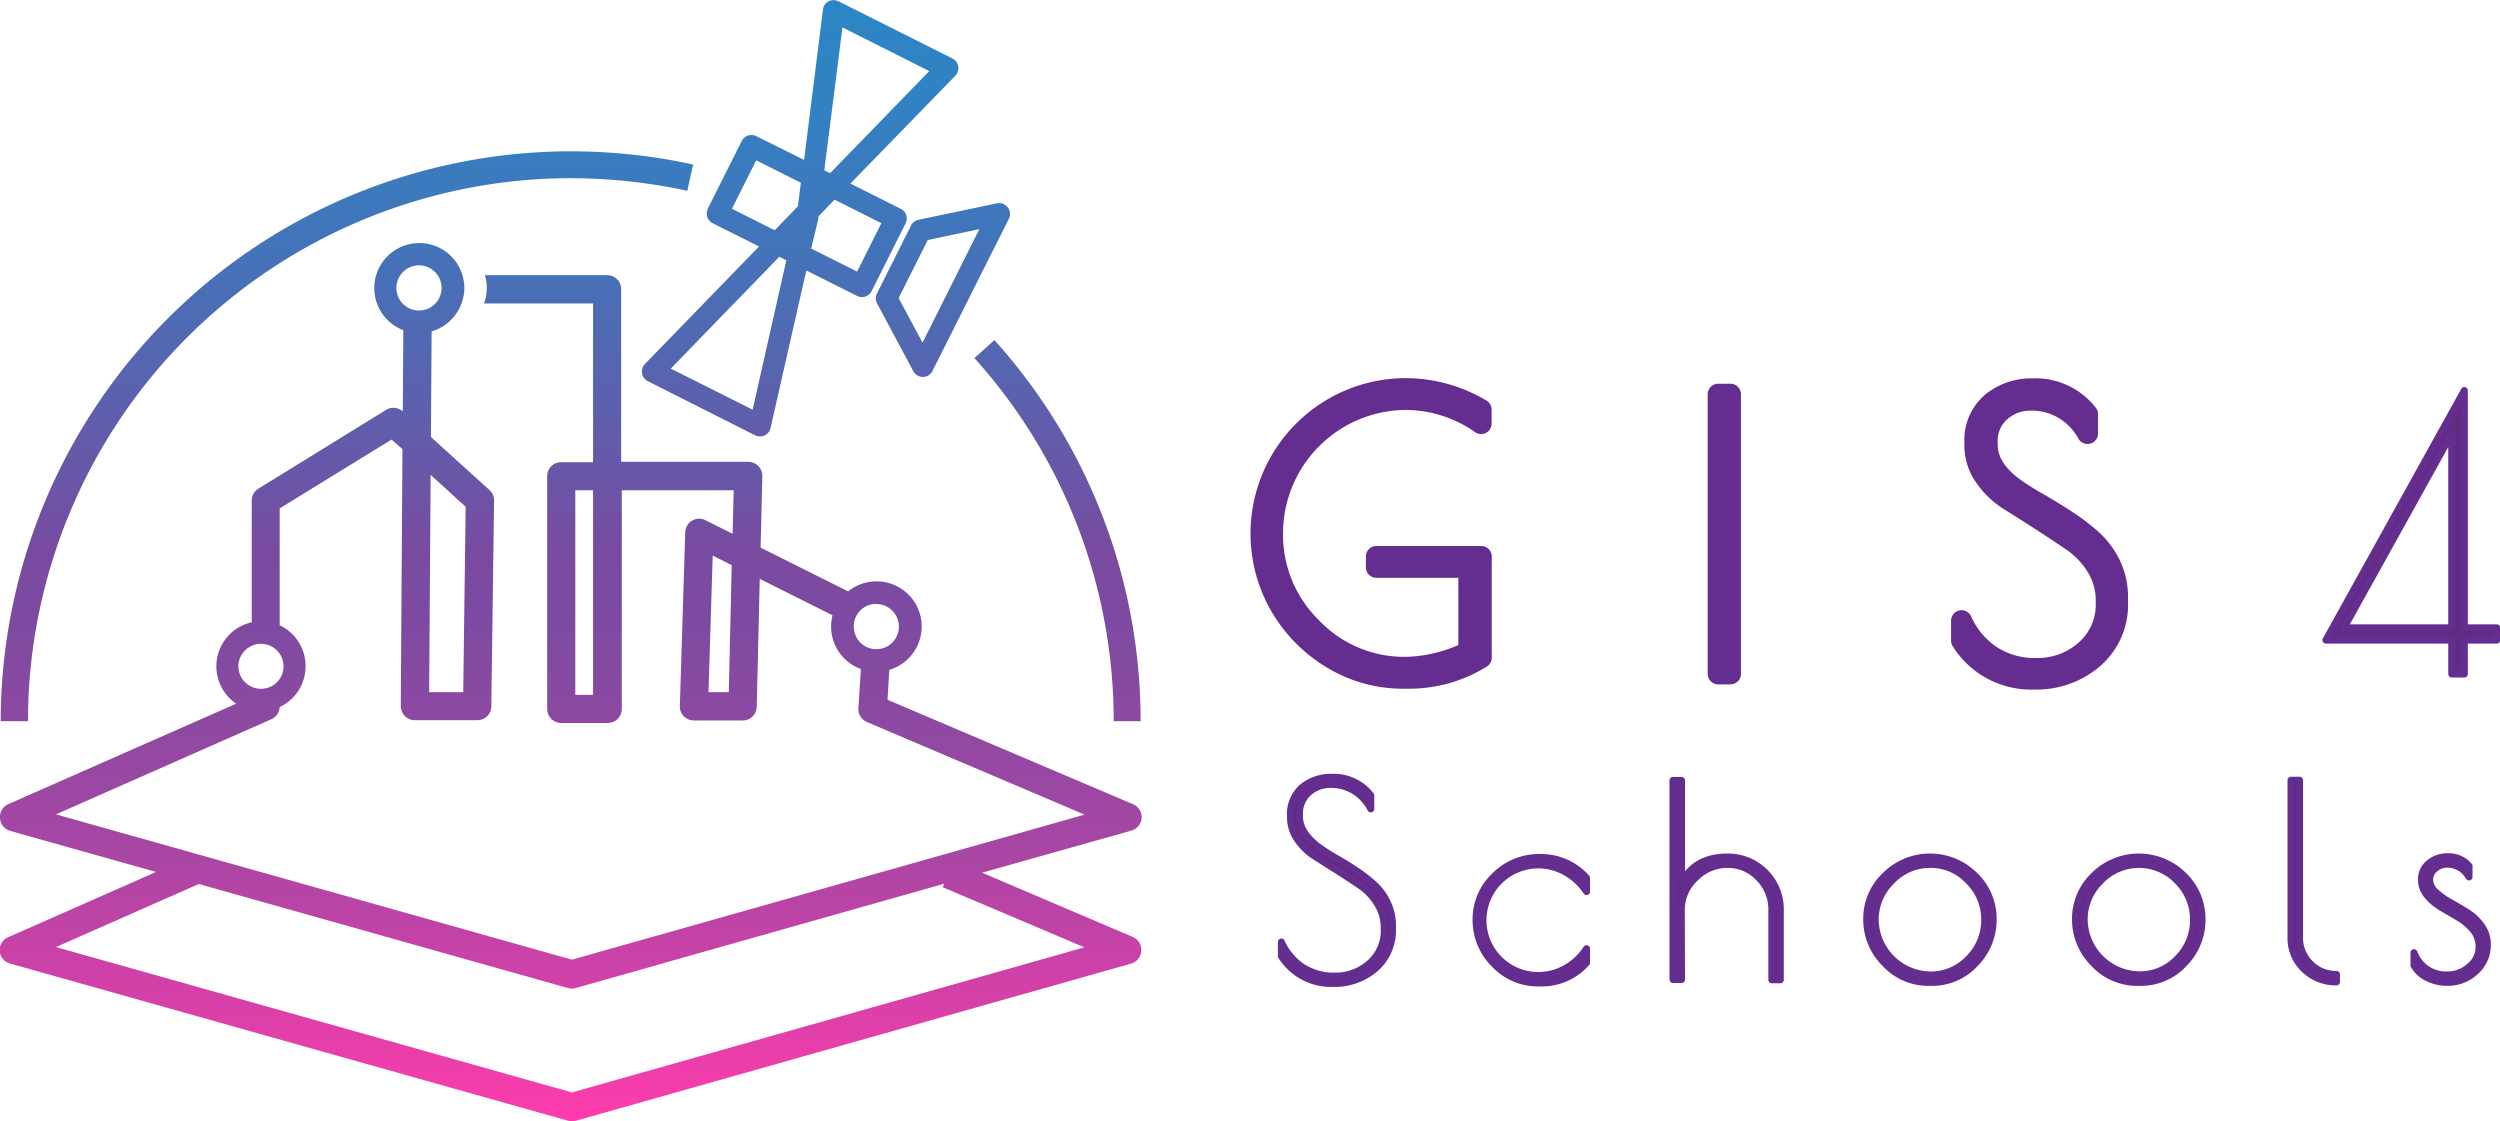 <svg xmlns="http://www.w3.org/2000/svg" xmlns:xlink="http://www.w3.org/1999/xlink" viewBox="0 0 357.55 160.36"><defs><style>.cls-1,.cls-2{fill:#5f2c82;stroke:#662d91;stroke-linejoin:round;}.cls-1{stroke-width:3px;}.cls-3{fill:url(#Degradado_sin_nombre_23);}</style><linearGradient id="Degradado_sin_nombre_23" x1="81.61" y1="160.36" x2="81.61" gradientUnits="userSpaceOnUse"><stop offset="0" stop-color="#ff3cac"/><stop offset="0.13" stop-color="#cf41a8"/><stop offset="0.24" stop-color="#a946a4"/><stop offset="0.35" stop-color="#8e49a2"/><stop offset="0.44" stop-color="#7e4aa1"/><stop offset="0.51" stop-color="#784ba0"/><stop offset="0.59" stop-color="#6659a9"/><stop offset="0.76" stop-color="#4671b8"/><stop offset="0.9" stop-color="#3281c2"/><stop offset="1" stop-color="#2b86c5"/></linearGradient></defs><g id="Capa_2" data-name="Capa 2"><g id="Capa_1-2" data-name="Capa 1"><path class="cls-1" d="M196.85,81.14V79.59h15V94.06A19.56,19.56,0,0,1,201.28,97h-.59a19.45,19.45,0,0,1-10.25-2.88A21.15,21.15,0,0,1,183,86.45,20.73,20.73,0,0,1,201,55.58a21.16,21.16,0,0,1,10.83,3v2A18.9,18.9,0,0,0,201,57.13a19.17,19.17,0,0,0-19,19.13,18.57,18.57,0,0,0,5.6,13.53A18.26,18.26,0,0,0,201,95.44a20.92,20.92,0,0,0,9.07-2.24V81.14Z"/><path class="cls-1" d="M245.73,56.38h1.76v40h-1.76Z"/><path class="cls-1" d="M295.23,58.51a9,9,0,0,0-4.73-1.28,6.52,6.52,0,0,0-4.45,1.63,5.64,5.64,0,0,0-1.84,4.46v.26c0,2.25,1.24,4.29,3.73,6.14A37.68,37.68,0,0,0,291.55,72q2,1.15,4,2.46a29.85,29.85,0,0,1,3.63,2.77,11.9,11.9,0,0,1,2.67,3.6,10.65,10.65,0,0,1,1,4.7v.53a10.1,10.1,0,0,1-3.45,8.06,12.47,12.47,0,0,1-8.51,3,11.74,11.74,0,0,1-10.35-5.5V88.77a11.93,11.93,0,0,0,4.08,4.94,11.39,11.39,0,0,0,6.7,1.89A10.21,10.21,0,0,0,298.3,93a8.63,8.63,0,0,0,2.93-6.83v-.32A9,9,0,0,0,299.84,81a11.92,11.92,0,0,0-3.47-3.63q-2.07-1.41-4.53-3t-4.54-2.88a12.11,12.11,0,0,1-3.47-3.37,7.69,7.69,0,0,1-1.38-4.43v-.37a7,7,0,0,1,2.4-5.71,9,9,0,0,1,5.92-2,9.42,9.42,0,0,1,7.79,3.63V62A9.28,9.28,0,0,0,295.23,58.51Z"/><path class="cls-2" d="M350.65,96.4V91.55h-18l19.8-35.7V89.79h4.64v1.76h-4.64V96.4Zm0-6.61V62L335.23,89.79Z"/><path class="cls-2" d="M193.69,113.11a6.33,6.33,0,0,0-3.36-.92,4.63,4.63,0,0,0-3.17,1.16,4,4,0,0,0-1.31,3.18v.19c0,1.59.88,3,2.66,4.37a30,30,0,0,0,2.56,1.65c1,.54,1.9,1.13,2.85,1.75a21.32,21.32,0,0,1,2.58,2,8.12,8.12,0,0,1,1.9,2.57,7.44,7.44,0,0,1,.75,3.34v.38a7.2,7.2,0,0,1-2.46,5.74,8.9,8.9,0,0,1-6.06,2.13,8.39,8.39,0,0,1-7.37-3.92v-2a8.55,8.55,0,0,0,2.91,3.52,8.09,8.09,0,0,0,4.77,1.35,7.27,7.27,0,0,0,4.94-1.83,6.12,6.12,0,0,0,2.09-4.86v-.23a6.41,6.41,0,0,0-1-3.48,8.58,8.58,0,0,0-2.47-2.58c-1-.67-2.07-1.38-3.23-2.11s-2.24-1.42-3.23-2.05a8.56,8.56,0,0,1-2.47-2.4,5.44,5.44,0,0,1-1-3.15v-.27a5,5,0,0,1,1.71-4.06,6.42,6.42,0,0,1,4.22-1.41,6.7,6.7,0,0,1,5.55,2.59v1.93A6.58,6.58,0,0,0,193.69,113.11Z"/><path class="cls-2" d="M220.35,140.58H220a8.44,8.44,0,0,1-6.27-2.7,8.78,8.78,0,0,1-2.62-6.33,8.54,8.54,0,0,1,2.66-6.27,8.91,8.91,0,0,1,6.53-2.64,8.71,8.71,0,0,1,6.61,2.93v1.94a8.8,8.8,0,0,0-3-2.78,7.91,7.91,0,1,0,0,13.76,8.61,8.61,0,0,0,3-2.81v2A8.49,8.49,0,0,1,220.35,140.58Z"/><path class="cls-2" d="M240.49,140.09h-1.22V111.62h1.22v14.67q1.9-3.72,6.57-3.72a7.48,7.48,0,0,1,7.56,7.56v10h-1.21v-10a6.36,6.36,0,0,0-1.86-4.58,6,6,0,0,0-4.49-1.92,6.38,6.38,0,0,0-4.6,1.94,6.2,6.2,0,0,0-2,4.56Z"/><path class="cls-2" d="M269.6,137.79a8.82,8.82,0,0,1-2.62-6.33,8.48,8.48,0,0,1,2.66-6.25,9.05,9.05,0,0,1,12.78,0,8.57,8.57,0,0,1,2.64,6.27,8.87,8.87,0,0,1-2.58,6.33,8.34,8.34,0,0,1-6.27,2.69h-.34A8.41,8.41,0,0,1,269.6,137.79Zm14.25-6.24a7.7,7.7,0,0,0-2.3-5.56,7.4,7.4,0,0,0-5.49-2.36,7.48,7.48,0,0,0-5.53,2.38,7.67,7.67,0,0,0-2.34,5.56,8,8,0,0,0,7.89,7.87,7.39,7.39,0,0,0,5.49-2.34A7.67,7.67,0,0,0,283.85,131.55Z"/><path class="cls-2" d="M299.46,137.79a8.86,8.86,0,0,1-2.62-6.33,8.52,8.52,0,0,1,2.66-6.25,9.07,9.07,0,0,1,12.79,0,8.57,8.57,0,0,1,2.64,6.27,8.87,8.87,0,0,1-2.58,6.33,8.37,8.37,0,0,1-6.27,2.69h-.35A8.41,8.41,0,0,1,299.46,137.79Zm14.25-6.24a7.69,7.69,0,0,0-2.29-5.56,7.59,7.59,0,0,0-11,0,7.67,7.67,0,0,0-2.34,5.56,8,8,0,0,0,7.88,7.87,7.39,7.39,0,0,0,5.49-2.34A7.67,7.67,0,0,0,313.71,131.55Z"/><path class="cls-2" d="M334.16,139.36v1.07a6.42,6.42,0,0,1-4.6-1.81,6.06,6.06,0,0,1-1.9-4.61V111.59h1.22V134a5.14,5.14,0,0,0,1.54,3.83A5.08,5.08,0,0,0,334.16,139.36Z"/><path class="cls-2" d="M350,123.59a2.64,2.64,0,0,0-1.75.65,2,2,0,0,0-.76,1.6,2.36,2.36,0,0,0,.86,1.74,10.26,10.26,0,0,0,2.05,1.47c.8.44,1.6.92,2.41,1.42a7.22,7.22,0,0,1,2.07,1.94,4.48,4.48,0,0,1,.86,2.7,5,5,0,0,1-1.69,3.82A5.78,5.78,0,0,1,350,140.5a6.23,6.23,0,0,1-2.83-.66,4.36,4.36,0,0,1-1.92-1.77v-1.82a4.83,4.83,0,0,0,4.64,3.19,4.77,4.77,0,0,0,3.32-1.22,3.59,3.59,0,0,0,1.35-2.71,3.81,3.81,0,0,0-.85-2.53,8,8,0,0,0-2.07-1.75l-2.42-1.42a8.12,8.12,0,0,1-2.05-1.71,3.53,3.53,0,0,1-.85-2.36,2.9,2.9,0,0,1,1.08-2.28,4.12,4.12,0,0,1,2.79-.93,3.82,3.82,0,0,1,2.93,1.33v1.56A3.6,3.6,0,0,0,350,123.59Z"/><path class="cls-3" d="M142.22,48.64a81.32,81.32,0,0,1,20.91,54.51h-3.85a77.47,77.47,0,0,0-19.92-51.94Zm-10.9-17.2,11.27-2.36a1.55,1.55,0,0,1,1.7,2.21L133.36,53.06a1.54,1.54,0,0,1-1.36.85h0a1.57,1.57,0,0,1-1.37-.81l-5.2-9.72a1.52,1.52,0,0,1,0-1.42l4.86-9.69A1.56,1.56,0,0,1,131.32,31.44Zm1.37,2.89-4.17,8.3L131.94,49l8.13-16.23ZM163.22,136a2,2,0,0,1-1.47,1.82L82.36,160.29a2.1,2.1,0,0,1-.56.07,2.18,2.18,0,0,1-.55-.07L1.48,137.82a2,2,0,0,1-.27-3.8l21.1-9.31L1.48,118.84A2,2,0,0,1,0,117a2,2,0,0,1,1.2-2l32.58-14.36A6.45,6.45,0,0,1,36,89V71.58a2,2,0,0,1,1-1.72l18.2-11.23a2,2,0,0,1,2.41.21l.07-11.62a6.44,6.44,0,1,1,8.73-6A6.29,6.29,0,0,1,66,43.4a6.47,6.47,0,0,1-4.27,4l-.1,15.1L70,70.08a2,2,0,0,1,.66,1.53L70.27,101a2,2,0,0,1-2,2H59.34a2,2,0,0,1-1.44-.59,2.11,2.11,0,0,1-.58-1.45l.24-36.73L56,62.87l-16,9.84V89.43a6.46,6.46,0,0,1,0,11.69,2,2,0,0,1-1.2,1.75L8,116.47l73.8,20.78,73.32-20.74L124,103.27a2,2,0,0,1-1.23-2l.35-5.59A6.45,6.45,0,0,1,119.07,88l-10.41-5.21-.43,18.25a2,2,0,0,1-2,2h-7a2,2,0,0,1-2-2.09L98,76.16a2,2,0,0,1,2.94-1.74l3.84,1.92.15-6.22h-16V101.4a2,2,0,0,1-2,2H80.26a2,2,0,0,1-2-2V68.1a2,2,0,0,1,2-2h4.56V43.4H69.22a6.29,6.29,0,0,0,.4-2.22,6.48,6.48,0,0,0-.27-1.83H86.84a2,2,0,0,1,2,2v24.7H107a2,2,0,0,1,1.45.61,2,2,0,0,1,.58,1.46l-.25,10.2,12.52,6.26a6.46,6.46,0,1,1,5.89,11.22l-.26,4.28L162,115a2,2,0,0,1-.25,3.81l-21.3,6L162,134A2,2,0,0,1,163.22,136ZM84.82,70.12H82.28V99.38h2.54Zm19.83,10.7-2.72-1.36L101.33,99h2.9Zm18.7,11.35a3.23,3.23,0,0,0,5.21-2.55,3.23,3.23,0,0,0-3.23-3.23,1.9,1.9,0,0,0-.41,0,3.2,3.2,0,0,0-2.81,3.11.25.25,0,0,0,0,.08A3.22,3.22,0,0,0,123.35,92.17ZM61.59,67.92,61.38,99h4.87l.35-26.52Zm-3.9-24.41a3.26,3.26,0,0,0,2.24.9,3.3,3.3,0,0,0,1.81-.55,3,3,0,0,0,.53-.46,3.23,3.23,0,1,0-4.58.11ZM34.09,95.28A3.23,3.23,0,0,0,36,98.22a3,3,0,0,0,1.3.29A3.23,3.23,0,0,0,40.07,97a3.23,3.23,0,0,0,0-3.39,3.22,3.22,0,0,0-2.75-1.53,3,3,0,0,0-1.3.28A3.23,3.23,0,0,0,34.09,95.28Zm121,40.21-20.27-8.6.21-.5-52.7,14.92a2.61,2.61,0,0,1-.56.08,2.81,2.81,0,0,1-.55-.08L28.43,126.43,8,135.45l73.8,20.79Zm-73.51-110a78.62,78.62,0,0,1,16.72,1.8l.83-3.76a82.46,82.46,0,0,0-17.55-1.89A81.61,81.61,0,0,0,.1,103.15H4A77.75,77.75,0,0,1,81.61,25.48Zm19.64,4.36,4.86-9.68a1.52,1.52,0,0,1,.89-.78,1.54,1.54,0,0,1,1.19.08L115,22.87,117.7,1.36a1.51,1.51,0,0,1,.81-1.17,1.55,1.55,0,0,1,1.42,0l16.28,8.17a1.55,1.55,0,0,1,.42,2.47l-15,15.42,7.2,3.62a1.53,1.53,0,0,1,.69,2.07l-4.86,9.7a1.59,1.59,0,0,1-.9.77,1.62,1.62,0,0,1-.49.08,1.41,1.41,0,0,1-.69-.17l-7.26-3.64-5.12,22.54a1.54,1.54,0,0,1-.85,1.06,1.63,1.63,0,0,1-.66.14,1.52,1.52,0,0,1-.69-.16L92.66,54.52a1.55,1.55,0,0,1-.42-2.46l16.32-16.81-6.63-3.32A1.55,1.55,0,0,1,101.25,29.84Zm16.67-5.49.83.41,14.18-14.6L120.49,3.92Zm-1.87,11.19,6.56,3.29,3.47-6.92-6.69-3.36-2.3,2.38,0,.1,0,.15Zm-3.56,1.68-1-.51-15.53,16,11.71,5.87Zm-7.78-7.37,6.12,3.07,3.31-3.42.43-3.37-6.39-3.21Z"/></g></g></svg>